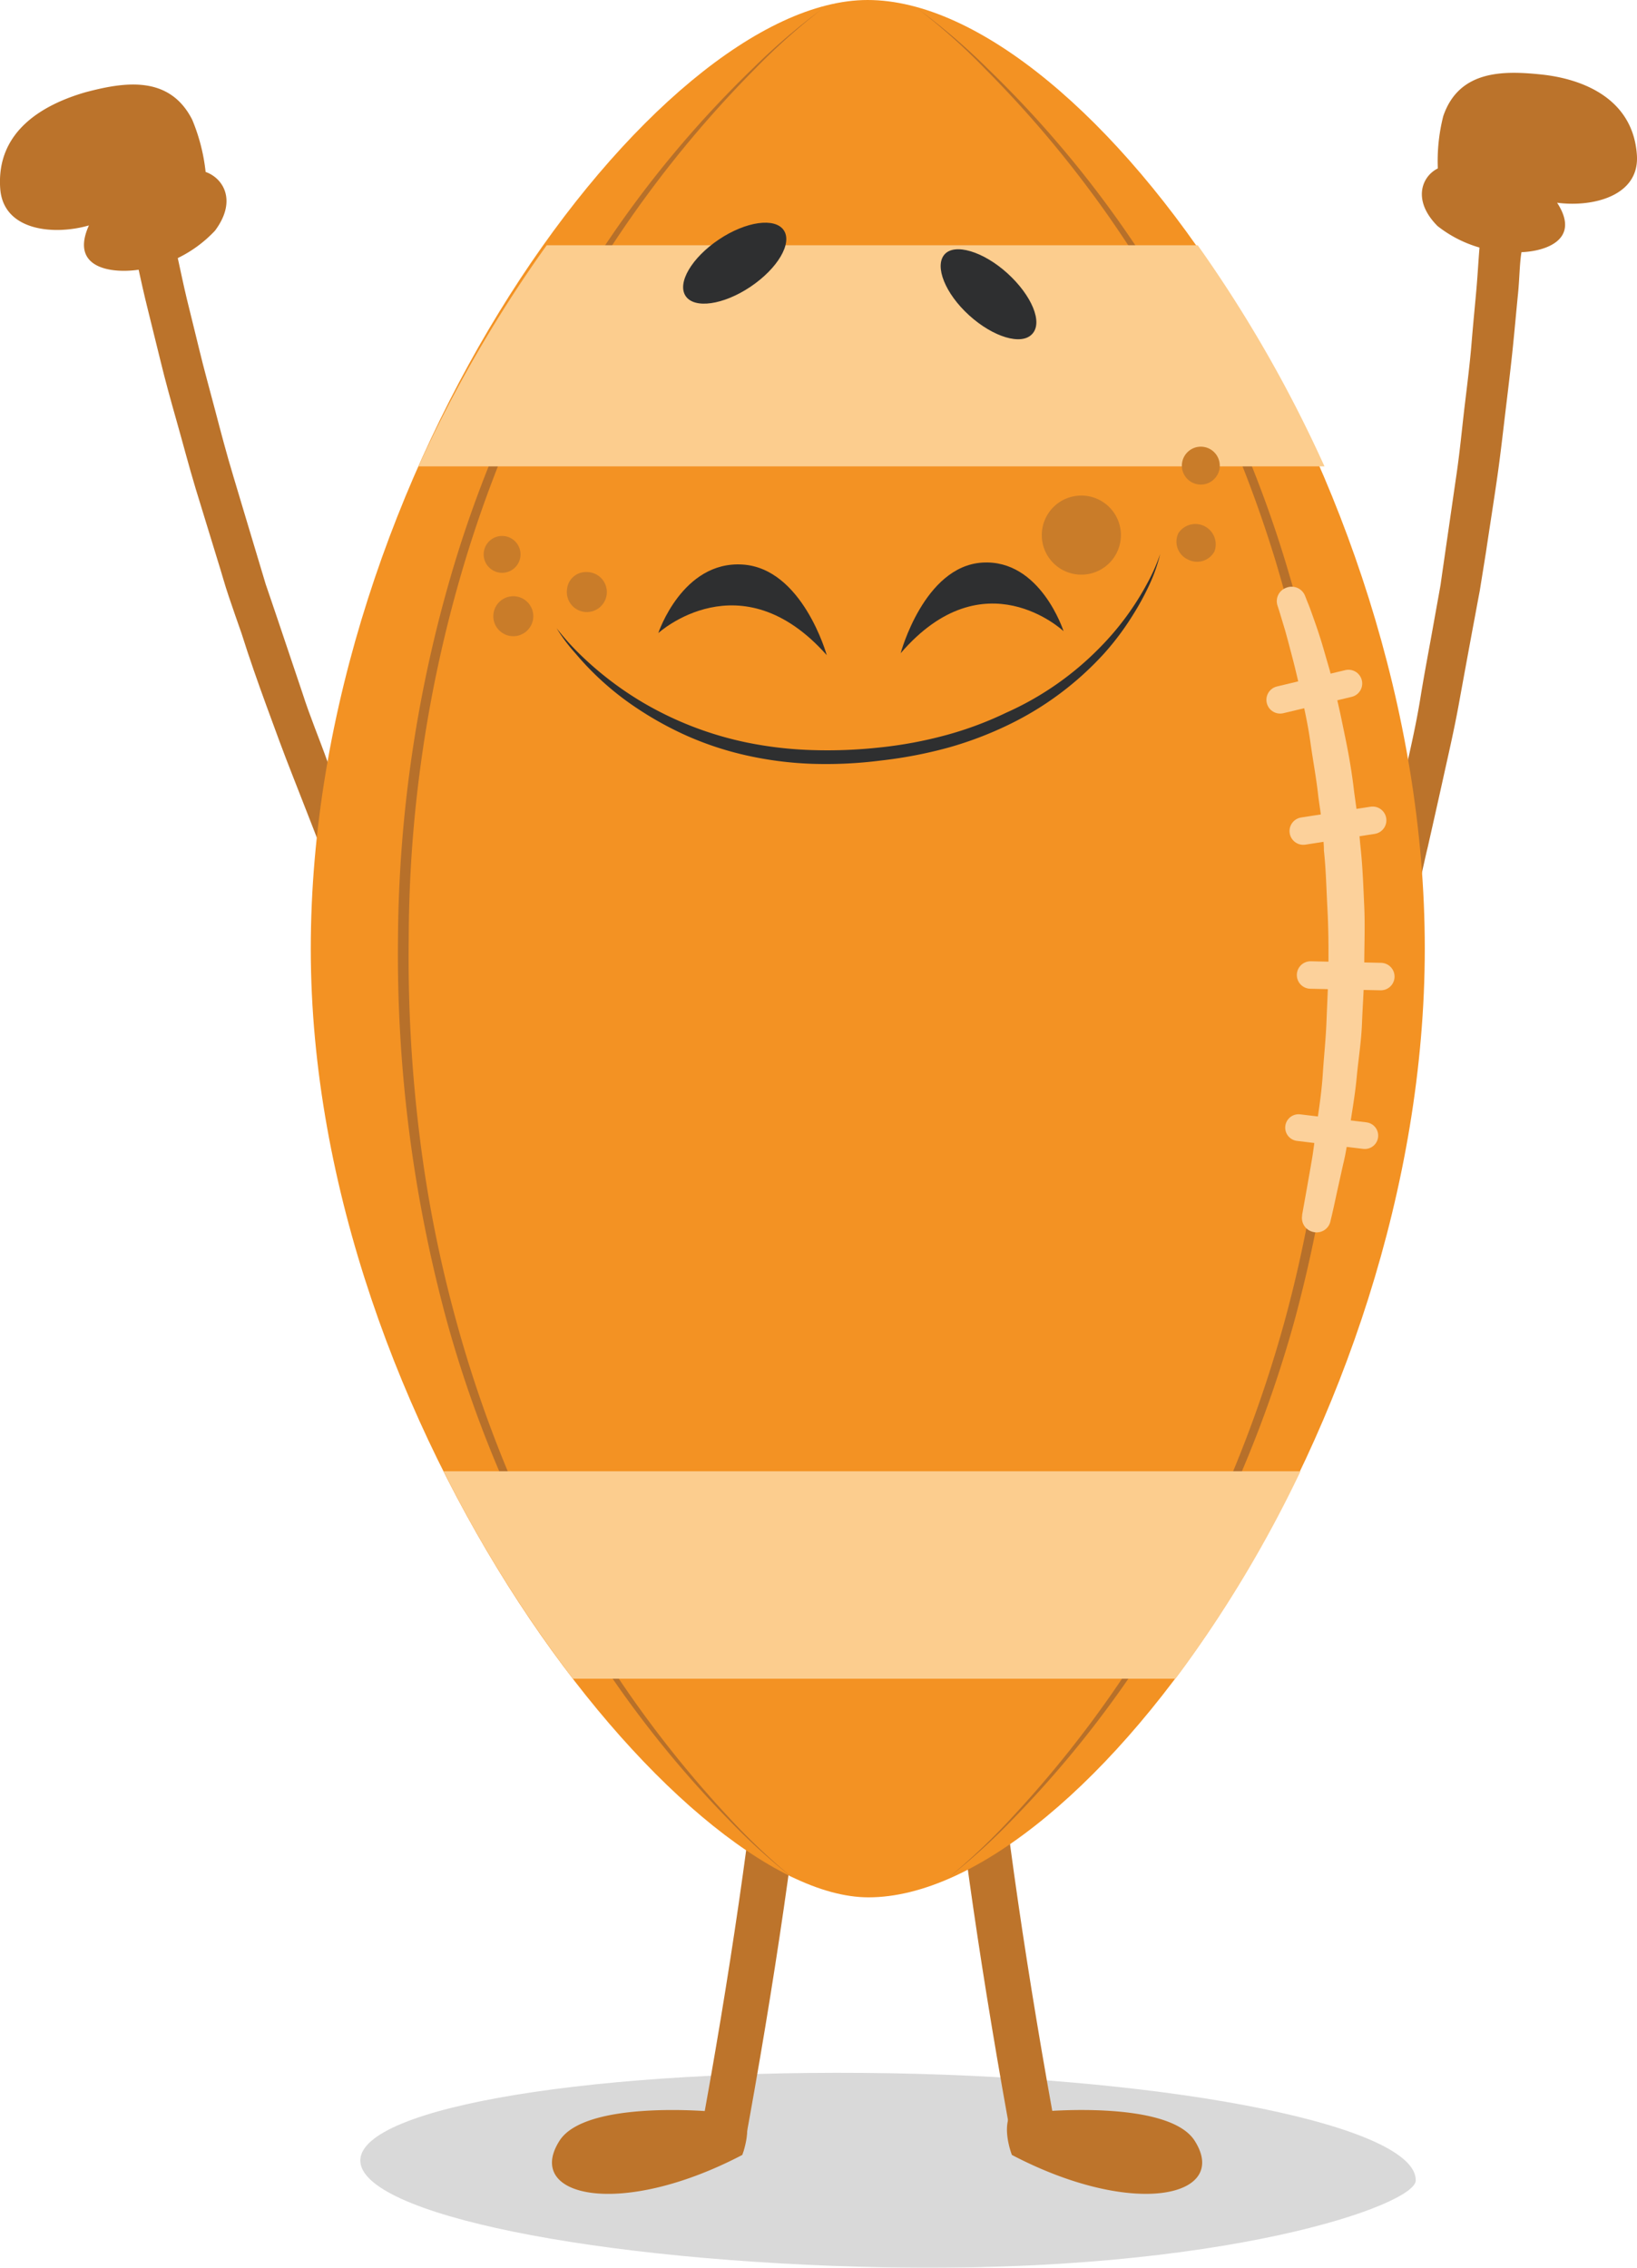 <svg xmlns="http://www.w3.org/2000/svg" width="110.171" height="152.639" viewBox="0 0 110.171 152.639">
  <g id="Persojanes-38" transform="translate(0 0)" style="isolation: isolate">
    <g id="Capa_1" data-name="Capa 1" transform="translate(0 0)">
      <g id="Grupo_325" data-name="Grupo 325" transform="translate(24.25 139.515)" opacity="0.15" style="mix-blend-mode: multiply;isolation: isolate">
        <path id="Trazado_23044" data-name="Trazado 23044" d="M91.74,126.493c0,1.638-12.87,6.259-35.638,5.85-19.621-.386-35.463-3.615-35.392-7.219s16.029-6.189,35.65-5.85S91.811,122.9,91.74,126.493Z" transform="translate(-20.71 -119.244)"/>
      </g>
      <path id="Trazado_23045" data-name="Trazado 23045" d="M89.349,12.545v.632a11.08,11.08,0,0,1-.117,1.767c-.117.772-.117,1.7-.222,2.749s-.211,2.246-.339,3.51-.3,2.7-.48,4.189-.351,3.054-.585,4.68-.5,3.288-.749,4.972l-.421,2.621c-.164.854-.316,1.708-.48,2.562-.316,1.708-.632,3.428-.936,5.1s-.69,3.334-1.041,4.926-.7,3.136-1.03,4.6c-.176.725-.328,1.439-.48,2.118l-.55,1.966c-1.369,5.043-2.34,8.4-2.34,8.4l-2.34-.7s.889-3.323,2.235-8.307c.164-.632.339-1.275.515-1.954l.468-2.106c.316-1.439.643-2.972.994-4.54s.725-3.206.994-4.879.6-3.37.9-5.066l.456-2.539c.117-.854.246-1.7.363-2.539.246-1.673.48-3.323.714-4.926s.374-3.159.55-4.621.351-2.866.456-4.153.222-2.457.316-3.51.14-1.942.2-2.691.094-1.334.105-1.743v-.62Z" transform="translate(13.15 2.115)" fill="#bb732b"/>
      <path id="Trazado_23046" data-name="Trazado 23046" d="M82.823,14.5a8.26,8.26,0,0,0,5.417,1.767c1.732,0,4.294-.784,2.633-3.334,2.34.316,5.557-.421,5.37-3.206C95.985,5.9,92.569,4.6,89.854,4.307c-2.539-.269-5.581-.339-6.646,2.808a12.3,12.3,0,0,0-.363,3.51C81.758,11.163,81.115,12.778,82.823,14.5Z" transform="translate(13.921 0.712)" fill="#bb732b"/>
      <path id="Trazado_23047" data-name="Trazado 23047" d="M43.185,128.115l-3-.55c2.071-11.15,3.674-22.23,4.294-29.5l3.03.269C46.871,105.85,45.291,116.708,43.185,128.115Z" transform="translate(6.852 16.671)" fill="#bd742b"/>
      <path id="Trazado_23048" data-name="Trazado 23048" d="M42.575,121.547s-8.635-.819-10.354,1.989c-2.34,3.732,4.083,5.23,12.32.924,0,0,.749-1.907,0-2.89a1.264,1.264,0,0,0-1.966-.023Z" transform="translate(5.414 20.584)" fill="#bd742b"/>
      <path id="Trazado_23049" data-name="Trazado 23049" d="M58.919,128.115c-2.106-11.407-3.685-22.23-4.329-29.776l3.03-.269c.62,7.312,2.223,18.345,4.294,29.5Z" transform="translate(9.3 16.671)" fill="#bd742b"/>
      <path id="Trazado_23050" data-name="Trazado 23050" d="M60.192,121.546s8.646-.819,10.366,1.989c2.34,3.732-4.095,5.23-12.32.924,0,0-.749-1.907,0-2.89a1.252,1.252,0,0,1,1.954-.023Z" transform="translate(9.863 20.584)" fill="#bd742b"/>
      <path id="Trazado_23051" data-name="Trazado 23051" d="M10.2,13l.129.608c.082.409.211.983.374,1.708s.339,1.615.585,2.632.538,2.164.842,3.428.679,2.6,1.053,4.025.772,2.948,1.24,4.493.936,3.147,1.427,4.762l.737,2.457c.281.807.55,1.626.831,2.445l1.638,4.867c.515,1.615,1.17,3.159,1.708,4.68l1.661,4.341c.257.69.515,1.369.772,2.012s.538,1.264.8,1.849l3.428,7.886-2.2,1.041-3.51-7.968c-.257-.6-.538-1.17-.819-1.86l-.784-2.024C19.563,52.99,19,51.516,18.4,50s-1.17-3.077-1.755-4.68-1.17-3.264-1.685-4.9c-.293-.819-.573-1.65-.854-2.469s-.5-1.65-.761-2.469l-1.474-4.809c-.468-1.556-.866-3.089-1.275-4.528s-.784-2.8-1.088-4.06l-.866-3.51c-.257-1.03-.456-1.942-.62-2.691S7.7,14.6,7.629,14.17l-.129-.6Z" transform="translate(1.295 2.21)" fill="#bb732b"/>
      <path id="Trazado_23052" data-name="Trazado 23052" d="M13.821,10.745a12.589,12.589,0,0,0-.9-3.51c-1.556-3.077-4.68-2.515-7.2-1.849C2.951,6.193-.3,7.96,0,11.9c.234,2.855,3.685,3.112,5.967,2.445-1.287,2.855,1.451,3.229,3.217,3A8.541,8.541,0,0,0,14.452,14.7C15.938,12.71,15.037,11.178,13.821,10.745Z" transform="translate(0.017 0.827)" fill="#bb732b"/>
      <path id="Trazado_23053" data-name="Trazado 23053" d="M17.86,63.87c0,32.2,24.827,63.835,37.533,63.835,14.566,0,37.44-31.672,37.44-63.87S70.217,0,55.335,0C41.084,0,17.848,31.672,17.86,63.87Z" transform="translate(3.056)" fill="#f39223"/>
      <path id="Trazado_23054" data-name="Trazado 23054" d="M51.4.53a43.147,43.147,0,0,0-4.54,4.06,76.354,76.354,0,0,0-9.992,12.484,81.6,81.6,0,0,0-5.171,9.36,83.43,83.43,0,0,0-4.27,11.115A88.639,88.639,0,0,0,23.6,63.089a97.775,97.775,0,0,0,.714,13.127,86.661,86.661,0,0,0,2.457,12.507A84.554,84.554,0,0,0,30.7,99.968a79.876,79.876,0,0,0,4.867,9.5,75.557,75.557,0,0,0,9.594,12.788,42.669,42.669,0,0,0,4.423,4.165,42.811,42.811,0,0,1-4.5-4.083,71.71,71.71,0,0,1-9.851-12.659,81.1,81.1,0,0,1-9.067-20.849,94.2,94.2,0,0,1-3.288-25.74,89.294,89.294,0,0,1,3.955-25.74,80.811,80.811,0,0,1,9.7-20.5A72.727,72.727,0,0,1,46.774,4.5,43.29,43.29,0,0,1,51.4.53Z" transform="translate(3.907 0.09)" fill="#b7702a"/>
      <path id="Trazado_23055" data-name="Trazado 23055" d="M52.81.53a42.121,42.121,0,0,1,4.621,3.955A72.808,72.808,0,0,1,67.681,16.828,80.155,80.155,0,0,1,77.4,37.35a89.68,89.68,0,0,1,3.978,25.74,94.22,94.22,0,0,1-3.264,25.74,81.185,81.185,0,0,1-9.044,20.8,72.293,72.293,0,0,1-9.84,12.659,42.939,42.939,0,0,1-4.516,4.095,42.118,42.118,0,0,0,4.423-4.177,75.6,75.6,0,0,0,9.582-12.788,79.184,79.184,0,0,0,4.867-9.512,86.241,86.241,0,0,0,3.919-11.244,88.265,88.265,0,0,0,2.434-12.519,99.756,99.756,0,0,0,.7-13.127A89.048,89.048,0,0,0,76.795,37.49a84.906,84.906,0,0,0-4.282-11.1,77.991,77.991,0,0,0-5.183-9.36A75.732,75.732,0,0,0,57.35,4.59,41.957,41.957,0,0,0,52.81.53Z" transform="translate(8.997 0.09)" fill="#b7702a"/>
      <path id="Trazado_23056" data-name="Trazado 23056" d="M24.05,28.992H85.03A89.223,89.223,0,0,0,76.5,14.11H32.685A90.325,90.325,0,0,0,24.05,28.992Z" transform="translate(4.108 2.399)" fill="#fccd8e"/>
      <path id="Trazado_23057" data-name="Trazado 23057" d="M34.2,98.6H74.757A82.8,82.8,0,0,0,83.169,84.64H25.5A88.3,88.3,0,0,0,34.2,98.6Z" transform="translate(4.355 14.388)" fill="#fccd8e"/>
      <path id="Trazado_23058" data-name="Trazado 23058" d="M75.326,34.358l.175.445c.129.3.281.737.48,1.3s.421,1.228.643,2.012l.363,1.252c.117.445.234.913.351,1.392.257.971.468,2.036.7,3.159s.445,2.34.585,3.568c.082.62.175,1.252.257,1.884s.117,1.3.187,1.954c.14,1.3.187,2.644.246,3.966s0,2.679,0,3.99-.105,2.609-.152,3.849-.246,2.457-.351,3.592-.292,2.211-.445,3.206-.269,1.9-.468,2.679l-.456,2.059c-.246,1.17-.4,1.778-.4,1.778a.948.948,0,0,1-1.17.737.959.959,0,0,1-.737-1.1v-.059l.316-1.767c.094-.55.222-1.24.351-2.012s.222-1.673.363-2.632.293-2.012.363-3.124.2-2.281.246-3.51.117-2.469.129-3.744,0-2.562-.07-3.861-.094-2.586-.234-3.861c0-.632-.105-1.264-.152-1.884s-.164-1.24-.234-1.837c-.129-1.17-.351-2.34-.515-3.51s-.374-2.129-.585-3.077-.41-1.813-.608-2.574-.374-1.427-.526-1.966l-.374-1.24-.14-.433h0a.959.959,0,0,1,.608-1.17A.971.971,0,0,1,75.326,34.358Z" transform="translate(12.502 5.738)" fill="#fcd19b"/>
      <line id="Línea_11" data-name="Línea 11" y1="1.1" x2="4.598" transform="translate(86.155 46.004)" fill="none" stroke="#fcd19b" stroke-linecap="round" stroke-miterlimit="10" stroke-width="1.85"/>
      <line id="Línea_12" data-name="Línea 12" y1="0.725" x2="4.668" transform="translate(87.711 55.212)" fill="none" stroke="#fcd19b" stroke-linecap="round" stroke-miterlimit="10" stroke-width="1.85"/>
      <line id="Línea_13" data-name="Línea 13" x2="4.727" y2="0.105" transform="translate(88.202 65.625)" fill="none" stroke="#fcd19b" stroke-linecap="round" stroke-miterlimit="10" stroke-width="1.85"/>
      <line id="Línea_14" data-name="Línea 14" x2="4.458" y2="0.538" transform="translate(87.395 75.897)" fill="none" stroke="#fcd19b" stroke-linecap="round" stroke-miterlimit="10" stroke-width="1.8"/>
      <path id="Trazado_23059" data-name="Trazado 23059" d="M60.244,20.05c-.714.772-2.609.211-4.235-1.264s-2.34-3.311-1.661-4.095,2.609-.211,4.235,1.264S61,19.266,60.244,20.05Z" transform="translate(9.215 2.438)" fill="#2e2f30"/>
      <path id="Trazado_23060" data-name="Trazado 23060" d="M46.055,13.325c.585.877-.421,2.574-2.246,3.8s-3.779,1.5-4.364.62.41-2.574,2.235-3.8S45.47,12.447,46.055,13.325Z" transform="translate(6.697 2.178)" fill="#2e2f30"/>
      <path id="Trazado_23061" data-name="Trazado 23061" d="M27.81,31.953a1.24,1.24,0,1,0,1.234-1.12A1.24,1.24,0,0,0,27.81,31.953Z" transform="translate(4.747 5.241)" fill="#c97c29"/>
      <path id="Trazado_23062" data-name="Trazado 23062" d="M32.6,34.08a1.346,1.346,0,1,0,1.334-1.17A1.275,1.275,0,0,0,32.6,34.08Z" transform="translate(5.56 5.594)" fill="#c97c29"/>
      <path id="Trazado_23063" data-name="Trazado 23063" d="M28.36,35.645A1.345,1.345,0,1,0,29.705,34.3,1.345,1.345,0,0,0,28.36,35.645Z" transform="translate(4.841 5.831)" fill="#c97c29"/>
      <path id="Trazado_23064" data-name="Trazado 23064" d="M64.553,31.1a2.662,2.662,0,1,0,0,.012Z" transform="translate(10.884 4.911)" fill="#c97c29"/>
      <path id="Trazado_23065" data-name="Trazado 23065" d="M68.743,28.146a1.275,1.275,0,1,0-.773-1.083A1.275,1.275,0,0,0,68.743,28.146Z" transform="translate(11.574 4.368)" fill="#c97c29"/>
      <path id="Trazado_23066" data-name="Trazado 23066" d="M68.409,32.526a1.334,1.334,0,0,0,1.8-.527,1.369,1.369,0,0,0-2.422-1.24,1.322,1.322,0,0,0,.62,1.767Z" transform="translate(11.521 5.124)" fill="#c97c29"/>
      <path id="Trazado_23067" data-name="Trazado 23067" d="M37.85,37.091s5.534-5.054,11.337,1.486c0,0-1.626-5.85-5.674-6.1S37.85,37.091,37.85,37.091Z" transform="translate(6.454 5.52)" fill="#2e2f30"/>
      <path id="Trazado_23068" data-name="Trazado 23068" d="M62.753,36.981s-5.347-5.043-10.963,1.486c0,0,1.568-5.85,5.487-6.1S62.753,36.981,62.753,36.981Z" transform="translate(8.824 5.501)" fill="#2e2f30"/>
      <path id="Trazado_23069" data-name="Trazado 23069" d="M32,36.866a16.872,16.872,0,0,0,1.392,1.58,22.477,22.477,0,0,0,4.329,3.37,22.932,22.932,0,0,0,7.172,2.761,25.741,25.741,0,0,0,4.317.491,32.375,32.375,0,0,0,4.528-.175,28.079,28.079,0,0,0,4.423-.819,23.54,23.54,0,0,0,4.095-1.521,20.44,20.44,0,0,0,6.306-4.387,18.72,18.72,0,0,0,3.217-4.376,12.225,12.225,0,0,0,.842-1.919,11.2,11.2,0,0,1-.69,1.989,17.947,17.947,0,0,1-1.17,2.153,18.264,18.264,0,0,1-1.9,2.539,21.06,21.06,0,0,1-6.341,4.762,24.313,24.313,0,0,1-4.13,1.58,29.662,29.662,0,0,1-4.563.877,29.051,29.051,0,0,1-4.621.222,23.938,23.938,0,0,1-4.458-.573,21.4,21.4,0,0,1-4-1.322,22.79,22.79,0,0,1-3.288-1.813,19.387,19.387,0,0,1-4.177-3.709A11.7,11.7,0,0,1,32,36.866Z" transform="translate(5.46 5.418)" fill="#2e2f30"/>
    </g>
  </g>
</svg>
